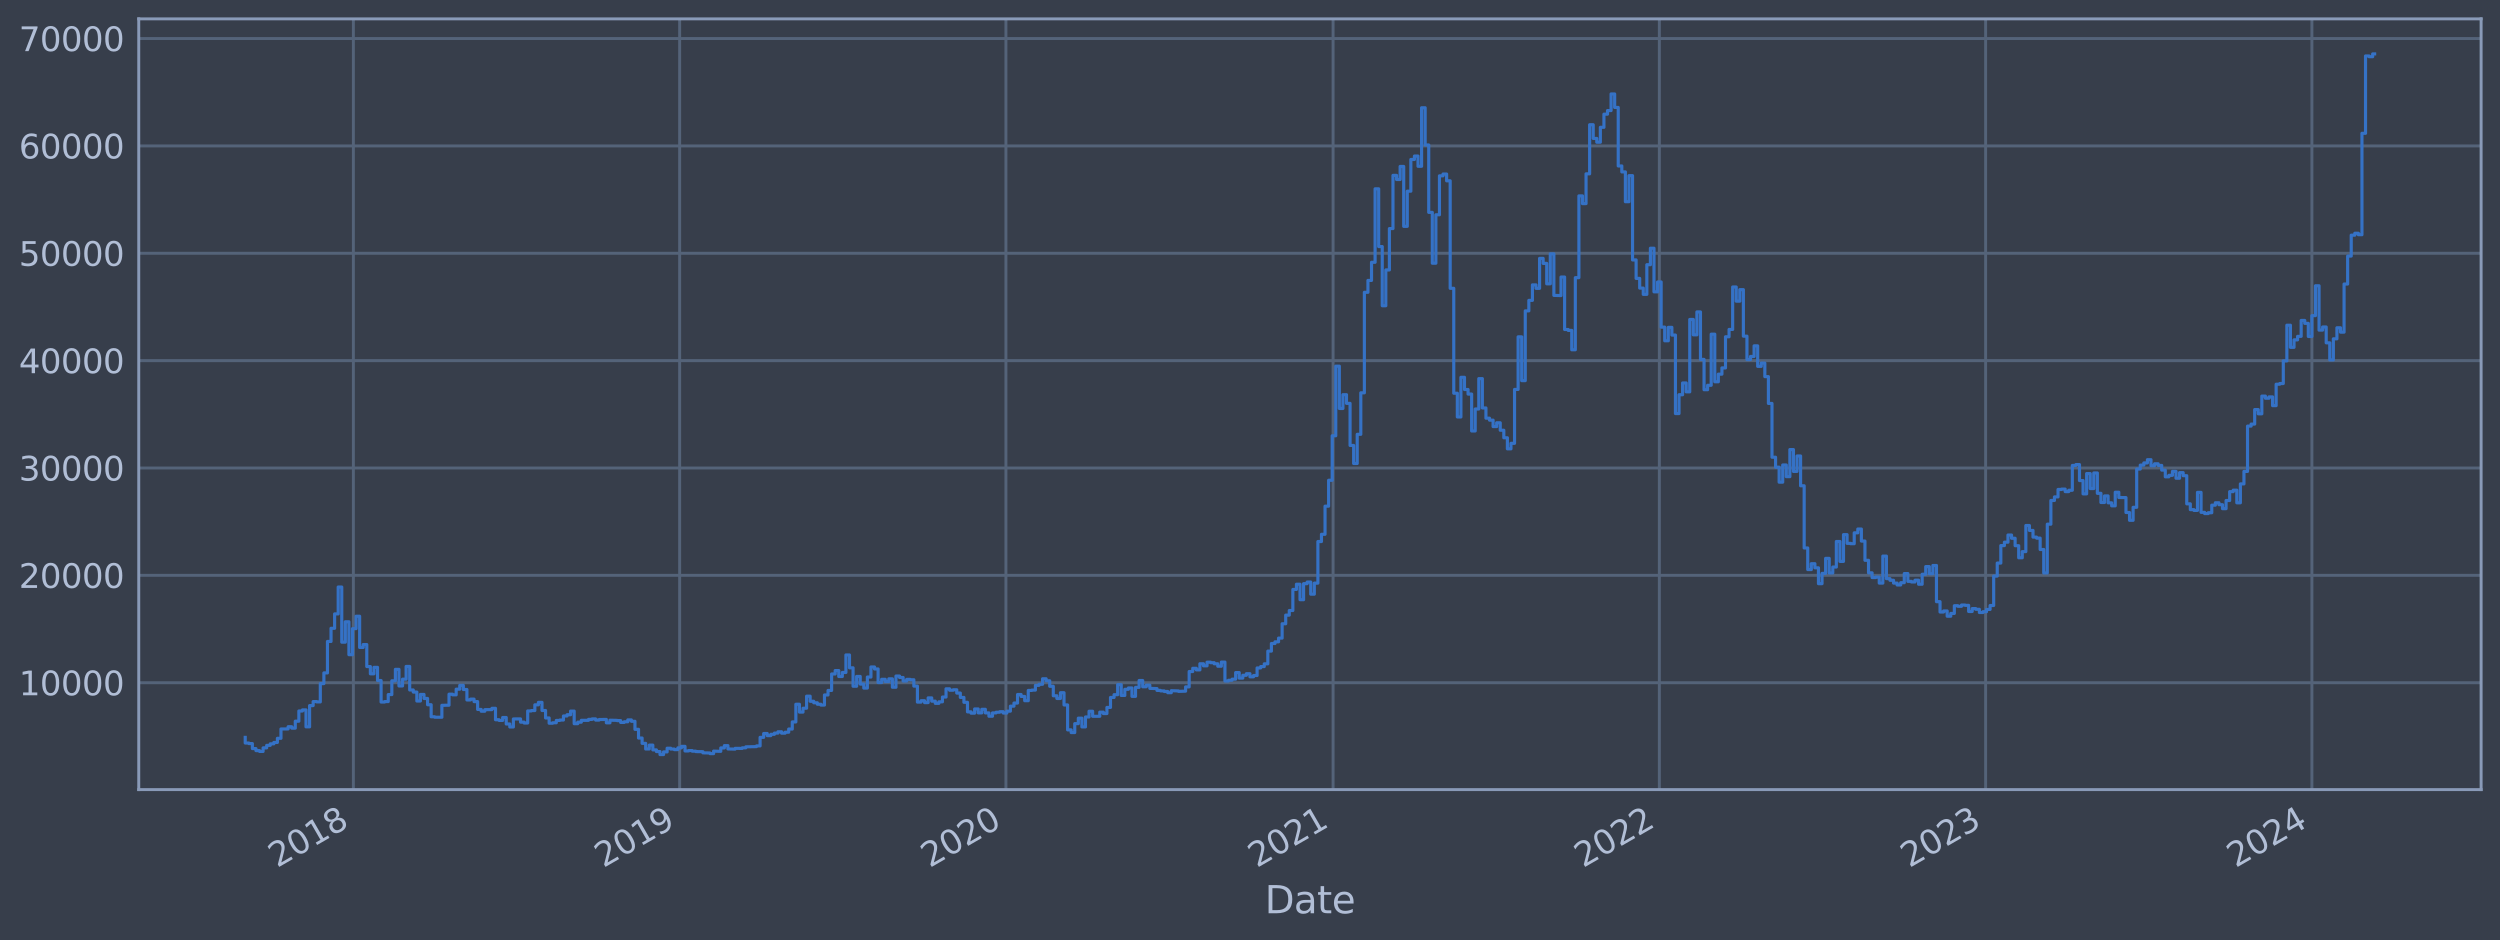 <?xml version="1.0" encoding="utf-8" standalone="no"?>
<!DOCTYPE svg PUBLIC "-//W3C//DTD SVG 1.1//EN"
  "http://www.w3.org/Graphics/SVG/1.1/DTD/svg11.dtd">
<svg xmlns:xlink="http://www.w3.org/1999/xlink" width="952.884pt" height="358.291pt" viewBox="0 0 952.884 358.291" xmlns="http://www.w3.org/2000/svg" version="1.1">
 <defs>
  <style type="text/css">*{stroke-linejoin: round; stroke-linecap: butt}</style>
 </defs>
 <g id="figure_1">
  <g id="patch_1">
   <path d="M 0 358.291 
L 952.884 358.291 
L 952.884 0 
L 0 0 
z
" style="fill: #373e4b"/>
  </g>
  <g id="axes_1">
   <g id="patch_2">
    <path d="M 52.884 300.96 
L 945.684 300.96 
L 945.684 7.2 
L 52.884 7.2 
z
" style="fill: #373e4b"/>
   </g>
   <g id="matplotlib.axis_1">
    <g id="xtick_1">
     <g id="line2d_1">
      <path d="M 134.691 300.96 
L 134.691 7.2 
" clip-path="url(#pa8724327c3)" style="fill: none; stroke: #546379; stroke-width: 1.12; stroke-linecap: square"/>
     </g>
     <g id="line2d_2"/>
     <g id="text_1">
      <!-- 2018 -->
      <g style="fill: #b1bed6" transform="translate(105.61 330.885) rotate(-30) scale(0.126 -0.126)">
       <defs>
        <path id="DejaVuSans-32" d="M 1228 531 
L 3431 531 
L 3431 0 
L 469 0 
L 469 531 
Q 828 903 1448 1529 
Q 2069 2156 2228 2338 
Q 2531 2678 2651 2914 
Q 2772 3150 2772 3378 
Q 2772 3750 2511 3984 
Q 2250 4219 1831 4219 
Q 1534 4219 1204 4116 
Q 875 4013 500 3803 
L 500 4441 
Q 881 4594 1212 4672 
Q 1544 4750 1819 4750 
Q 2544 4750 2975 4387 
Q 3406 4025 3406 3419 
Q 3406 3131 3298 2873 
Q 3191 2616 2906 2266 
Q 2828 2175 2409 1742 
Q 1991 1309 1228 531 
z
" transform="scale(0.016)"/>
        <path id="DejaVuSans-30" d="M 2034 4250 
Q 1547 4250 1301 3770 
Q 1056 3291 1056 2328 
Q 1056 1369 1301 889 
Q 1547 409 2034 409 
Q 2525 409 2770 889 
Q 3016 1369 3016 2328 
Q 3016 3291 2770 3770 
Q 2525 4250 2034 4250 
z
M 2034 4750 
Q 2819 4750 3233 4129 
Q 3647 3509 3647 2328 
Q 3647 1150 3233 529 
Q 2819 -91 2034 -91 
Q 1250 -91 836 529 
Q 422 1150 422 2328 
Q 422 3509 836 4129 
Q 1250 4750 2034 4750 
z
" transform="scale(0.016)"/>
        <path id="DejaVuSans-31" d="M 794 531 
L 1825 531 
L 1825 4091 
L 703 3866 
L 703 4441 
L 1819 4666 
L 2450 4666 
L 2450 531 
L 3481 531 
L 3481 0 
L 794 0 
L 794 531 
z
" transform="scale(0.016)"/>
        <path id="DejaVuSans-38" d="M 2034 2216 
Q 1584 2216 1326 1975 
Q 1069 1734 1069 1313 
Q 1069 891 1326 650 
Q 1584 409 2034 409 
Q 2484 409 2743 651 
Q 3003 894 3003 1313 
Q 3003 1734 2745 1975 
Q 2488 2216 2034 2216 
z
M 1403 2484 
Q 997 2584 770 2862 
Q 544 3141 544 3541 
Q 544 4100 942 4425 
Q 1341 4750 2034 4750 
Q 2731 4750 3128 4425 
Q 3525 4100 3525 3541 
Q 3525 3141 3298 2862 
Q 3072 2584 2669 2484 
Q 3125 2378 3379 2068 
Q 3634 1759 3634 1313 
Q 3634 634 3220 271 
Q 2806 -91 2034 -91 
Q 1263 -91 848 271 
Q 434 634 434 1313 
Q 434 1759 690 2068 
Q 947 2378 1403 2484 
z
M 1172 3481 
Q 1172 3119 1398 2916 
Q 1625 2713 2034 2713 
Q 2441 2713 2670 2916 
Q 2900 3119 2900 3481 
Q 2900 3844 2670 4047 
Q 2441 4250 2034 4250 
Q 1625 4250 1398 4047 
Q 1172 3844 1172 3481 
z
" transform="scale(0.016)"/>
       </defs>
       <use xlink:href="#DejaVuSans-32"/>
       <use xlink:href="#DejaVuSans-30" x="63.623"/>
       <use xlink:href="#DejaVuSans-31" x="127.246"/>
       <use xlink:href="#DejaVuSans-38" x="190.869"/>
      </g>
     </g>
    </g>
    <g id="xtick_2">
     <g id="line2d_3">
      <path d="M 259.05 300.96 
L 259.05 7.2 
" clip-path="url(#pa8724327c3)" style="fill: none; stroke: #546379; stroke-width: 1.12; stroke-linecap: square"/>
     </g>
     <g id="line2d_4"/>
     <g id="text_2">
      <!-- 2019 -->
      <g style="fill: #b1bed6" transform="translate(229.969 330.885) rotate(-30) scale(0.126 -0.126)">
       <defs>
        <path id="DejaVuSans-39" d="M 703 97 
L 703 672 
Q 941 559 1184 500 
Q 1428 441 1663 441 
Q 2288 441 2617 861 
Q 2947 1281 2994 2138 
Q 2813 1869 2534 1725 
Q 2256 1581 1919 1581 
Q 1219 1581 811 2004 
Q 403 2428 403 3163 
Q 403 3881 828 4315 
Q 1253 4750 1959 4750 
Q 2769 4750 3195 4129 
Q 3622 3509 3622 2328 
Q 3622 1225 3098 567 
Q 2575 -91 1691 -91 
Q 1453 -91 1209 -44 
Q 966 3 703 97 
z
M 1959 2075 
Q 2384 2075 2632 2365 
Q 2881 2656 2881 3163 
Q 2881 3666 2632 3958 
Q 2384 4250 1959 4250 
Q 1534 4250 1286 3958 
Q 1038 3666 1038 3163 
Q 1038 2656 1286 2365 
Q 1534 2075 1959 2075 
z
" transform="scale(0.016)"/>
       </defs>
       <use xlink:href="#DejaVuSans-32"/>
       <use xlink:href="#DejaVuSans-30" x="63.623"/>
       <use xlink:href="#DejaVuSans-31" x="127.246"/>
       <use xlink:href="#DejaVuSans-39" x="190.869"/>
      </g>
     </g>
    </g>
    <g id="xtick_3">
     <g id="line2d_5">
      <path d="M 383.409 300.96 
L 383.409 7.2 
" clip-path="url(#pa8724327c3)" style="fill: none; stroke: #546379; stroke-width: 1.12; stroke-linecap: square"/>
     </g>
     <g id="line2d_6"/>
     <g id="text_3">
      <!-- 2020 -->
      <g style="fill: #b1bed6" transform="translate(354.328 330.885) rotate(-30) scale(0.126 -0.126)">
       <use xlink:href="#DejaVuSans-32"/>
       <use xlink:href="#DejaVuSans-30" x="63.623"/>
       <use xlink:href="#DejaVuSans-32" x="127.246"/>
       <use xlink:href="#DejaVuSans-30" x="190.869"/>
      </g>
     </g>
    </g>
    <g id="xtick_4">
     <g id="line2d_7">
      <path d="M 508.109 300.96 
L 508.109 7.2 
" clip-path="url(#pa8724327c3)" style="fill: none; stroke: #546379; stroke-width: 1.12; stroke-linecap: square"/>
     </g>
     <g id="line2d_8"/>
     <g id="text_4">
      <!-- 2021 -->
      <g style="fill: #b1bed6" transform="translate(479.028 330.885) rotate(-30) scale(0.126 -0.126)">
       <use xlink:href="#DejaVuSans-32"/>
       <use xlink:href="#DejaVuSans-30" x="63.623"/>
       <use xlink:href="#DejaVuSans-32" x="127.246"/>
       <use xlink:href="#DejaVuSans-31" x="190.869"/>
      </g>
     </g>
    </g>
    <g id="xtick_5">
     <g id="line2d_9">
      <path d="M 632.468 300.96 
L 632.468 7.2 
" clip-path="url(#pa8724327c3)" style="fill: none; stroke: #546379; stroke-width: 1.12; stroke-linecap: square"/>
     </g>
     <g id="line2d_10"/>
     <g id="text_5">
      <!-- 2022 -->
      <g style="fill: #b1bed6" transform="translate(603.387 330.885) rotate(-30) scale(0.126 -0.126)">
       <use xlink:href="#DejaVuSans-32"/>
       <use xlink:href="#DejaVuSans-30" x="63.623"/>
       <use xlink:href="#DejaVuSans-32" x="127.246"/>
       <use xlink:href="#DejaVuSans-32" x="190.869"/>
      </g>
     </g>
    </g>
    <g id="xtick_6">
     <g id="line2d_11">
      <path d="M 756.826 300.96 
L 756.826 7.2 
" clip-path="url(#pa8724327c3)" style="fill: none; stroke: #546379; stroke-width: 1.12; stroke-linecap: square"/>
     </g>
     <g id="line2d_12"/>
     <g id="text_6">
      <!-- 2023 -->
      <g style="fill: #b1bed6" transform="translate(727.745 330.885) rotate(-30) scale(0.126 -0.126)">
       <defs>
        <path id="DejaVuSans-33" d="M 2597 2516 
Q 3050 2419 3304 2112 
Q 3559 1806 3559 1356 
Q 3559 666 3084 287 
Q 2609 -91 1734 -91 
Q 1441 -91 1130 -33 
Q 819 25 488 141 
L 488 750 
Q 750 597 1062 519 
Q 1375 441 1716 441 
Q 2309 441 2620 675 
Q 2931 909 2931 1356 
Q 2931 1769 2642 2001 
Q 2353 2234 1838 2234 
L 1294 2234 
L 1294 2753 
L 1863 2753 
Q 2328 2753 2575 2939 
Q 2822 3125 2822 3475 
Q 2822 3834 2567 4026 
Q 2313 4219 1838 4219 
Q 1578 4219 1281 4162 
Q 984 4106 628 3988 
L 628 4550 
Q 988 4650 1302 4700 
Q 1616 4750 1894 4750 
Q 2613 4750 3031 4423 
Q 3450 4097 3450 3541 
Q 3450 3153 3228 2886 
Q 3006 2619 2597 2516 
z
" transform="scale(0.016)"/>
       </defs>
       <use xlink:href="#DejaVuSans-32"/>
       <use xlink:href="#DejaVuSans-30" x="63.623"/>
       <use xlink:href="#DejaVuSans-32" x="127.246"/>
       <use xlink:href="#DejaVuSans-33" x="190.869"/>
      </g>
     </g>
    </g>
    <g id="xtick_7">
     <g id="line2d_13">
      <path d="M 881.185 300.96 
L 881.185 7.2 
" clip-path="url(#pa8724327c3)" style="fill: none; stroke: #546379; stroke-width: 1.12; stroke-linecap: square"/>
     </g>
     <g id="line2d_14"/>
     <g id="text_7">
      <!-- 2024 -->
      <g style="fill: #b1bed6" transform="translate(852.104 330.885) rotate(-30) scale(0.126 -0.126)">
       <defs>
        <path id="DejaVuSans-34" d="M 2419 4116 
L 825 1625 
L 2419 1625 
L 2419 4116 
z
M 2253 4666 
L 3047 4666 
L 3047 1625 
L 3713 1625 
L 3713 1100 
L 3047 1100 
L 3047 0 
L 2419 0 
L 2419 1100 
L 313 1100 
L 313 1709 
L 2253 4666 
z
" transform="scale(0.016)"/>
       </defs>
       <use xlink:href="#DejaVuSans-32"/>
       <use xlink:href="#DejaVuSans-30" x="63.623"/>
       <use xlink:href="#DejaVuSans-32" x="127.246"/>
       <use xlink:href="#DejaVuSans-34" x="190.869"/>
      </g>
     </g>
    </g>
    <g id="text_8">
     <!-- Date -->
     <g style="fill: #b1bed6" transform="translate(482.075 348.096) scale(0.144 -0.144)">
      <defs>
       <path id="DejaVuSans-44" d="M 1259 4147 
L 1259 519 
L 2022 519 
Q 2988 519 3436 956 
Q 3884 1394 3884 2338 
Q 3884 3275 3436 3711 
Q 2988 4147 2022 4147 
L 1259 4147 
z
M 628 4666 
L 1925 4666 
Q 3281 4666 3915 4102 
Q 4550 3538 4550 2338 
Q 4550 1131 3912 565 
Q 3275 0 1925 0 
L 628 0 
L 628 4666 
z
" transform="scale(0.016)"/>
       <path id="DejaVuSans-61" d="M 2194 1759 
Q 1497 1759 1228 1600 
Q 959 1441 959 1056 
Q 959 750 1161 570 
Q 1363 391 1709 391 
Q 2188 391 2477 730 
Q 2766 1069 2766 1631 
L 2766 1759 
L 2194 1759 
z
M 3341 1997 
L 3341 0 
L 2766 0 
L 2766 531 
Q 2569 213 2275 61 
Q 1981 -91 1556 -91 
Q 1019 -91 701 211 
Q 384 513 384 1019 
Q 384 1609 779 1909 
Q 1175 2209 1959 2209 
L 2766 2209 
L 2766 2266 
Q 2766 2663 2505 2880 
Q 2244 3097 1772 3097 
Q 1472 3097 1187 3025 
Q 903 2953 641 2809 
L 641 3341 
Q 956 3463 1253 3523 
Q 1550 3584 1831 3584 
Q 2591 3584 2966 3190 
Q 3341 2797 3341 1997 
z
" transform="scale(0.016)"/>
       <path id="DejaVuSans-74" d="M 1172 4494 
L 1172 3500 
L 2356 3500 
L 2356 3053 
L 1172 3053 
L 1172 1153 
Q 1172 725 1289 603 
Q 1406 481 1766 481 
L 2356 481 
L 2356 0 
L 1766 0 
Q 1100 0 847 248 
Q 594 497 594 1153 
L 594 3053 
L 172 3053 
L 172 3500 
L 594 3500 
L 594 4494 
L 1172 4494 
z
" transform="scale(0.016)"/>
       <path id="DejaVuSans-65" d="M 3597 1894 
L 3597 1613 
L 953 1613 
Q 991 1019 1311 708 
Q 1631 397 2203 397 
Q 2534 397 2845 478 
Q 3156 559 3463 722 
L 3463 178 
Q 3153 47 2828 -22 
Q 2503 -91 2169 -91 
Q 1331 -91 842 396 
Q 353 884 353 1716 
Q 353 2575 817 3079 
Q 1281 3584 2069 3584 
Q 2775 3584 3186 3129 
Q 3597 2675 3597 1894 
z
M 3022 2063 
Q 3016 2534 2758 2815 
Q 2500 3097 2075 3097 
Q 1594 3097 1305 2825 
Q 1016 2553 972 2059 
L 3022 2063 
z
" transform="scale(0.016)"/>
      </defs>
      <use xlink:href="#DejaVuSans-44"/>
      <use xlink:href="#DejaVuSans-61" x="77.002"/>
      <use xlink:href="#DejaVuSans-74" x="138.281"/>
      <use xlink:href="#DejaVuSans-65" x="177.49"/>
     </g>
    </g>
   </g>
   <g id="matplotlib.axis_2">
    <g id="ytick_1">
     <g id="line2d_15">
      <path d="M 52.884 260.223 
L 945.684 260.223 
" clip-path="url(#pa8724327c3)" style="fill: none; stroke: #546379; stroke-width: 1.12; stroke-linecap: square"/>
     </g>
     <g id="line2d_16"/>
     <g id="text_9">
      <!-- 10000 -->
      <g style="fill: #b1bed6" transform="translate(7.2 265.01) scale(0.126 -0.126)">
       <use xlink:href="#DejaVuSans-31"/>
       <use xlink:href="#DejaVuSans-30" x="63.623"/>
       <use xlink:href="#DejaVuSans-30" x="127.246"/>
       <use xlink:href="#DejaVuSans-30" x="190.869"/>
       <use xlink:href="#DejaVuSans-30" x="254.492"/>
      </g>
     </g>
    </g>
    <g id="ytick_2">
     <g id="line2d_17">
      <path d="M 52.884 219.301 
L 945.684 219.301 
" clip-path="url(#pa8724327c3)" style="fill: none; stroke: #546379; stroke-width: 1.12; stroke-linecap: square"/>
     </g>
     <g id="line2d_18"/>
     <g id="text_10">
      <!-- 20000 -->
      <g style="fill: #b1bed6" transform="translate(7.2 224.088) scale(0.126 -0.126)">
       <use xlink:href="#DejaVuSans-32"/>
       <use xlink:href="#DejaVuSans-30" x="63.623"/>
       <use xlink:href="#DejaVuSans-30" x="127.246"/>
       <use xlink:href="#DejaVuSans-30" x="190.869"/>
       <use xlink:href="#DejaVuSans-30" x="254.492"/>
      </g>
     </g>
    </g>
    <g id="ytick_3">
     <g id="line2d_19">
      <path d="M 52.884 178.379 
L 945.684 178.379 
" clip-path="url(#pa8724327c3)" style="fill: none; stroke: #546379; stroke-width: 1.12; stroke-linecap: square"/>
     </g>
     <g id="line2d_20"/>
     <g id="text_11">
      <!-- 30000 -->
      <g style="fill: #b1bed6" transform="translate(7.2 183.166) scale(0.126 -0.126)">
       <use xlink:href="#DejaVuSans-33"/>
       <use xlink:href="#DejaVuSans-30" x="63.623"/>
       <use xlink:href="#DejaVuSans-30" x="127.246"/>
       <use xlink:href="#DejaVuSans-30" x="190.869"/>
       <use xlink:href="#DejaVuSans-30" x="254.492"/>
      </g>
     </g>
    </g>
    <g id="ytick_4">
     <g id="line2d_21">
      <path d="M 52.884 137.457 
L 945.684 137.457 
" clip-path="url(#pa8724327c3)" style="fill: none; stroke: #546379; stroke-width: 1.12; stroke-linecap: square"/>
     </g>
     <g id="line2d_22"/>
     <g id="text_12">
      <!-- 40000 -->
      <g style="fill: #b1bed6" transform="translate(7.2 142.244) scale(0.126 -0.126)">
       <use xlink:href="#DejaVuSans-34"/>
       <use xlink:href="#DejaVuSans-30" x="63.623"/>
       <use xlink:href="#DejaVuSans-30" x="127.246"/>
       <use xlink:href="#DejaVuSans-30" x="190.869"/>
       <use xlink:href="#DejaVuSans-30" x="254.492"/>
      </g>
     </g>
    </g>
    <g id="ytick_5">
     <g id="line2d_23">
      <path d="M 52.884 96.535 
L 945.684 96.535 
" clip-path="url(#pa8724327c3)" style="fill: none; stroke: #546379; stroke-width: 1.12; stroke-linecap: square"/>
     </g>
     <g id="line2d_24"/>
     <g id="text_13">
      <!-- 50000 -->
      <g style="fill: #b1bed6" transform="translate(7.2 101.322) scale(0.126 -0.126)">
       <defs>
        <path id="DejaVuSans-35" d="M 691 4666 
L 3169 4666 
L 3169 4134 
L 1269 4134 
L 1269 2991 
Q 1406 3038 1543 3061 
Q 1681 3084 1819 3084 
Q 2600 3084 3056 2656 
Q 3513 2228 3513 1497 
Q 3513 744 3044 326 
Q 2575 -91 1722 -91 
Q 1428 -91 1123 -41 
Q 819 9 494 109 
L 494 744 
Q 775 591 1075 516 
Q 1375 441 1709 441 
Q 2250 441 2565 725 
Q 2881 1009 2881 1497 
Q 2881 1984 2565 2268 
Q 2250 2553 1709 2553 
Q 1456 2553 1204 2497 
Q 953 2441 691 2322 
L 691 4666 
z
" transform="scale(0.016)"/>
       </defs>
       <use xlink:href="#DejaVuSans-35"/>
       <use xlink:href="#DejaVuSans-30" x="63.623"/>
       <use xlink:href="#DejaVuSans-30" x="127.246"/>
       <use xlink:href="#DejaVuSans-30" x="190.869"/>
       <use xlink:href="#DejaVuSans-30" x="254.492"/>
      </g>
     </g>
    </g>
    <g id="ytick_6">
     <g id="line2d_25">
      <path d="M 52.884 55.613 
L 945.684 55.613 
" clip-path="url(#pa8724327c3)" style="fill: none; stroke: #546379; stroke-width: 1.12; stroke-linecap: square"/>
     </g>
     <g id="line2d_26"/>
     <g id="text_14">
      <!-- 60000 -->
      <g style="fill: #b1bed6" transform="translate(7.2 60.4) scale(0.126 -0.126)">
       <defs>
        <path id="DejaVuSans-36" d="M 2113 2584 
Q 1688 2584 1439 2293 
Q 1191 2003 1191 1497 
Q 1191 994 1439 701 
Q 1688 409 2113 409 
Q 2538 409 2786 701 
Q 3034 994 3034 1497 
Q 3034 2003 2786 2293 
Q 2538 2584 2113 2584 
z
M 3366 4563 
L 3366 3988 
Q 3128 4100 2886 4159 
Q 2644 4219 2406 4219 
Q 1781 4219 1451 3797 
Q 1122 3375 1075 2522 
Q 1259 2794 1537 2939 
Q 1816 3084 2150 3084 
Q 2853 3084 3261 2657 
Q 3669 2231 3669 1497 
Q 3669 778 3244 343 
Q 2819 -91 2113 -91 
Q 1303 -91 875 529 
Q 447 1150 447 2328 
Q 447 3434 972 4092 
Q 1497 4750 2381 4750 
Q 2619 4750 2861 4703 
Q 3103 4656 3366 4563 
z
" transform="scale(0.016)"/>
       </defs>
       <use xlink:href="#DejaVuSans-36"/>
       <use xlink:href="#DejaVuSans-30" x="63.623"/>
       <use xlink:href="#DejaVuSans-30" x="127.246"/>
       <use xlink:href="#DejaVuSans-30" x="190.869"/>
       <use xlink:href="#DejaVuSans-30" x="254.492"/>
      </g>
     </g>
    </g>
    <g id="ytick_7">
     <g id="line2d_27">
      <path d="M 52.884 14.691 
L 945.684 14.691 
" clip-path="url(#pa8724327c3)" style="fill: none; stroke: #546379; stroke-width: 1.12; stroke-linecap: square"/>
     </g>
     <g id="line2d_28"/>
     <g id="text_15">
      <!-- 70000 -->
      <g style="fill: #b1bed6" transform="translate(7.2 19.478) scale(0.126 -0.126)">
       <defs>
        <path id="DejaVuSans-37" d="M 525 4666 
L 3525 4666 
L 3525 4397 
L 1831 0 
L 1172 0 
L 2766 4134 
L 525 4134 
L 525 4666 
z
" transform="scale(0.016)"/>
       </defs>
       <use xlink:href="#DejaVuSans-37"/>
       <use xlink:href="#DejaVuSans-30" x="63.623"/>
       <use xlink:href="#DejaVuSans-30" x="127.246"/>
       <use xlink:href="#DejaVuSans-30" x="190.869"/>
       <use xlink:href="#DejaVuSans-30" x="254.492"/>
      </g>
     </g>
    </g>
   </g>
   <g id="line2d_29">
    <path d="M 93.466 281.059 
L 93.466 283.2 
L 94.828 283.2 
L 94.828 283.422 
L 96.191 283.422 
L 96.191 285.327 
L 97.554 285.327 
L 97.554 286.091 
L 98.917 286.091 
L 98.917 286.409 
L 100.28 286.409 
L 100.28 285.054 
L 101.643 285.054 
L 101.643 284.104 
L 103.005 284.104 
L 103.005 283.514 
L 104.368 283.514 
L 104.368 282.978 
L 105.731 282.978 
L 105.731 281.411 
L 107.094 281.411 
L 107.094 277.853 
L 109.82 277.831 
L 109.82 276.998 
L 111.182 276.998 
L 111.182 277.533 
L 112.545 277.533 
L 112.545 274.889 
L 113.908 274.889 
L 113.908 271.002 
L 115.271 271.002 
L 115.271 270.582 
L 116.634 270.582 
L 116.634 277.041 
L 117.997 277.041 
L 117.997 268.944 
L 119.359 268.944 
L 119.359 267.414 
L 120.722 267.414 
L 120.722 267.536 
L 122.085 267.536 
L 122.085 260.554 
L 123.448 260.554 
L 123.448 256.487 
L 124.811 256.487 
L 124.811 244.493 
L 126.174 244.493 
L 126.174 239.48 
L 127.536 239.48 
L 127.536 233.999 
L 128.899 233.999 
L 128.899 223.754 
L 130.262 223.754 
L 130.262 244.768 
L 131.625 244.768 
L 131.625 236.987 
L 132.988 236.987 
L 132.988 249.532 
L 134.351 249.532 
L 134.351 239.601 
L 135.714 239.601 
L 135.714 234.88 
L 137.076 234.88 
L 137.076 246.778 
L 138.439 246.778 
L 138.439 245.679 
L 139.802 245.679 
L 139.802 254.058 
L 141.165 254.058 
L 141.165 256.82 
L 142.528 256.82 
L 142.528 254.365 
L 143.891 254.365 
L 143.891 259.388 
L 145.253 259.388 
L 145.253 267.58 
L 146.616 267.58 
L 146.616 267.404 
L 147.979 267.404 
L 147.979 264.742 
L 149.342 264.742 
L 149.342 259.492 
L 150.705 259.492 
L 150.705 255.124 
L 152.068 255.124 
L 152.068 261.451 
L 153.43 261.451 
L 153.43 258.864 
L 154.793 258.864 
L 154.793 254.016 
L 156.156 254.016 
L 156.156 262.987 
L 157.519 262.987 
L 157.519 263.783 
L 158.882 263.783 
L 158.882 267.188 
L 160.245 267.188 
L 160.245 264.683 
L 161.607 264.683 
L 161.607 266.223 
L 162.97 266.223 
L 162.97 268.609 
L 164.333 268.609 
L 164.333 273.205 
L 165.696 273.205 
L 165.696 273.372 
L 168.422 273.382 
L 168.422 268.836 
L 171.147 268.787 
L 171.147 264.599 
L 172.51 264.599 
L 172.51 264.846 
L 173.873 264.846 
L 173.873 262.685 
L 175.236 262.685 
L 175.236 261.232 
L 176.599 261.232 
L 176.599 262.804 
L 177.961 262.804 
L 177.961 266.783 
L 179.324 266.783 
L 179.324 266.48 
L 180.687 266.48 
L 180.687 267.417 
L 182.05 267.417 
L 182.05 270.405 
L 183.413 270.405 
L 183.413 271.089 
L 184.776 271.089 
L 184.776 270.496 
L 187.501 270.472 
L 187.501 269.98 
L 188.864 269.98 
L 188.864 274.329 
L 190.227 274.329 
L 190.227 274.592 
L 191.59 274.592 
L 191.59 273.478 
L 192.953 273.478 
L 192.953 275.949 
L 194.316 275.949 
L 194.316 277.09 
L 195.678 277.09 
L 195.678 274.028 
L 198.404 274.019 
L 198.404 275.244 
L 199.767 275.244 
L 199.767 275.573 
L 201.13 275.573 
L 201.13 270.981 
L 202.493 270.981 
L 202.493 270.835 
L 203.855 270.835 
L 203.855 268.653 
L 205.218 268.653 
L 205.218 267.705 
L 206.581 267.705 
L 206.581 270.802 
L 207.944 270.802 
L 207.944 273.652 
L 209.307 273.652 
L 209.307 275.659 
L 210.67 275.659 
L 210.67 275.484 
L 212.032 275.484 
L 212.032 274.6 
L 213.395 274.6 
L 213.395 274.439 
L 214.758 274.439 
L 214.758 272.903 
L 216.121 272.903 
L 216.121 272.423 
L 217.484 272.423 
L 217.484 271.029 
L 218.847 271.029 
L 218.847 275.838 
L 220.209 275.838 
L 220.209 275.257 
L 221.572 275.257 
L 221.572 274.556 
L 224.298 274.562 
L 224.298 274.204 
L 225.661 274.204 
L 225.661 274.019 
L 227.024 274.019 
L 227.024 274.458 
L 228.386 274.458 
L 228.386 274.244 
L 231.112 274.214 
L 231.112 275.506 
L 232.475 275.506 
L 232.475 274.506 
L 235.201 274.57 
L 235.201 274.659 
L 236.563 274.659 
L 236.563 275.357 
L 237.926 275.357 
L 237.926 275.113 
L 239.289 275.113 
L 239.289 274.395 
L 240.652 274.395 
L 240.652 274.92 
L 242.015 274.92 
L 242.015 277.988 
L 243.378 277.988 
L 243.378 281.303 
L 244.74 281.303 
L 244.74 283.331 
L 246.103 283.331 
L 246.103 285.478 
L 247.466 285.478 
L 247.466 284.006 
L 248.829 284.006 
L 248.829 285.82 
L 250.192 285.82 
L 250.192 286.46 
L 251.555 286.46 
L 251.555 287.607 
L 252.917 287.607 
L 252.917 286.591 
L 254.28 286.591 
L 254.28 285.186 
L 255.643 285.186 
L 255.643 285.506 
L 257.006 285.506 
L 257.006 285.716 
L 258.369 285.716 
L 258.369 285.057 
L 259.732 285.057 
L 259.732 284.482 
L 261.095 284.482 
L 261.095 286.224 
L 262.457 286.224 
L 262.457 286.075 
L 263.82 286.075 
L 263.82 286.308 
L 265.183 286.308 
L 265.183 286.465 
L 267.909 286.51 
L 267.909 286.945 
L 270.634 287.002 
L 270.634 287.253 
L 271.997 287.253 
L 271.997 286.292 
L 274.723 286.379 
L 274.723 285.077 
L 276.086 285.077 
L 276.086 284.205 
L 277.449 284.205 
L 277.449 285.458 
L 280.174 285.535 
L 280.174 285.239 
L 282.9 285.263 
L 282.9 285.036 
L 284.263 285.036 
L 284.263 284.657 
L 288.351 284.577 
L 288.351 284.309 
L 289.714 284.309 
L 289.714 281.047 
L 291.077 281.047 
L 291.077 279.584 
L 292.44 279.584 
L 292.44 280.386 
L 293.803 280.386 
L 293.803 279.879 
L 295.165 279.879 
L 295.165 279.418 
L 296.528 279.418 
L 296.528 278.907 
L 297.891 278.907 
L 297.891 279.451 
L 299.254 279.451 
L 299.254 279.087 
L 300.617 279.087 
L 300.617 277.883 
L 301.98 277.883 
L 301.98 275.167 
L 303.342 275.167 
L 303.342 268.437 
L 304.705 268.437 
L 304.705 271.415 
L 306.068 271.415 
L 306.068 269.938 
L 307.431 269.938 
L 307.431 265.361 
L 308.794 265.361 
L 308.794 267.292 
L 310.157 267.292 
L 310.157 267.855 
L 311.519 267.855 
L 311.519 268.414 
L 312.882 268.414 
L 312.882 268.744 
L 314.245 268.744 
L 314.245 264.89 
L 315.608 264.89 
L 315.608 263.162 
L 316.971 263.162 
L 316.971 256.89 
L 318.334 256.89 
L 318.334 255.587 
L 319.697 255.587 
L 319.697 257.855 
L 321.059 257.855 
L 321.059 256.314 
L 322.422 256.314 
L 322.422 249.637 
L 323.785 249.637 
L 323.785 254.538 
L 325.148 254.538 
L 325.148 261.556 
L 326.511 261.556 
L 326.511 257.819 
L 327.874 257.819 
L 327.874 260.734 
L 329.236 260.734 
L 329.236 262.263 
L 330.599 262.263 
L 330.599 258.056 
L 331.962 258.056 
L 331.962 254.225 
L 333.325 254.225 
L 333.325 254.976 
L 334.688 254.976 
L 334.688 260.153 
L 336.051 260.153 
L 336.051 258.923 
L 337.413 258.923 
L 337.413 259.765 
L 338.776 259.765 
L 338.776 258.748 
L 340.139 258.748 
L 340.139 261.95 
L 341.502 261.95 
L 341.502 257.68 
L 342.865 257.68 
L 342.865 258.229 
L 344.228 258.229 
L 344.228 259.571 
L 345.59 259.571 
L 345.59 258.952 
L 346.953 258.952 
L 346.953 259.094 
L 348.316 259.094 
L 348.316 261.518 
L 349.679 261.518 
L 349.679 267.614 
L 351.042 267.614 
L 351.042 267.086 
L 352.405 267.086 
L 352.405 267.803 
L 353.767 267.803 
L 353.767 266.001 
L 355.13 266.001 
L 355.13 267.246 
L 356.493 267.246 
L 356.493 268.093 
L 357.856 268.093 
L 357.856 267.497 
L 359.219 267.497 
L 359.219 265.679 
L 360.582 265.679 
L 360.582 262.542 
L 361.944 262.542 
L 361.944 263.082 
L 363.307 263.082 
L 363.307 262.91 
L 364.67 262.91 
L 364.67 264.163 
L 366.033 264.163 
L 366.033 265.82 
L 367.396 265.82 
L 367.396 267.687 
L 368.759 267.687 
L 368.759 271.328 
L 370.121 271.328 
L 370.121 271.83 
L 371.484 271.83 
L 371.484 270.217 
L 372.847 270.217 
L 372.847 271.71 
L 374.21 271.71 
L 374.21 270.362 
L 375.573 270.362 
L 375.573 271.725 
L 376.936 271.725 
L 376.936 272.992 
L 378.298 272.992 
L 378.298 271.721 
L 379.661 271.721 
L 379.661 271.473 
L 381.024 271.473 
L 381.024 271.267 
L 382.387 271.267 
L 382.387 271.78 
L 383.75 271.78 
L 383.75 271.061 
L 385.113 271.061 
L 385.113 269.152 
L 386.476 269.152 
L 386.476 267.977 
L 387.838 267.977 
L 387.838 264.723 
L 389.201 264.723 
L 389.201 265.452 
L 390.564 265.452 
L 390.564 267.068 
L 391.927 267.068 
L 391.927 263.17 
L 393.29 263.17 
L 393.29 263.028 
L 394.653 263.028 
L 394.653 261.223 
L 396.015 261.223 
L 396.015 260.817 
L 397.378 260.817 
L 397.378 258.715 
L 398.741 258.715 
L 398.741 259.484 
L 400.104 259.484 
L 400.104 261.575 
L 401.467 261.575 
L 401.467 265.193 
L 402.83 265.193 
L 402.83 266.221 
L 404.192 266.221 
L 404.192 264.039 
L 405.555 264.039 
L 405.555 268.686 
L 406.918 268.686 
L 406.918 278.191 
L 408.281 278.191 
L 408.281 279.22 
L 409.644 279.22 
L 409.644 275.815 
L 411.007 275.815 
L 411.007 273.733 
L 412.369 273.733 
L 412.369 277.06 
L 413.732 277.06 
L 413.732 273.281 
L 415.095 273.281 
L 415.095 271.095 
L 416.458 271.095 
L 416.458 273.018 
L 419.184 273.023 
L 419.184 271.438 
L 420.546 271.438 
L 420.546 271.963 
L 421.909 271.963 
L 421.909 269.638 
L 423.272 269.638 
L 423.272 265.834 
L 424.635 265.834 
L 424.635 264.782 
L 425.998 264.782 
L 425.998 260.952 
L 427.361 260.952 
L 427.361 265.074 
L 428.723 265.074 
L 428.723 262.737 
L 430.086 262.737 
L 430.086 262.225 
L 431.449 262.225 
L 431.449 265.417 
L 432.812 265.417 
L 432.812 261.986 
L 434.175 261.986 
L 434.175 259.387 
L 435.538 259.387 
L 435.538 261.762 
L 436.9 261.762 
L 436.9 261.143 
L 438.263 261.143 
L 438.263 262.377 
L 440.989 262.454 
L 440.989 263.15 
L 442.352 263.15 
L 442.352 263.329 
L 443.715 263.329 
L 443.715 263.556 
L 445.078 263.556 
L 445.078 264.019 
L 446.44 264.019 
L 446.44 263.266 
L 449.166 263.349 
L 449.166 263.523 
L 451.892 263.437 
L 451.892 261.806 
L 453.255 261.806 
L 453.255 255.957 
L 454.617 255.957 
L 454.617 254.723 
L 455.98 254.723 
L 455.98 255.336 
L 457.343 255.336 
L 457.343 252.989 
L 458.706 252.989 
L 458.706 253.785 
L 460.069 253.785 
L 460.069 252.39 
L 461.432 252.39 
L 461.432 252.588 
L 462.794 252.588 
L 462.794 253.004 
L 464.157 253.004 
L 464.157 253.942 
L 465.52 253.942 
L 465.52 252.352 
L 466.883 252.352 
L 466.883 259.57 
L 468.246 259.57 
L 468.246 259.29 
L 469.609 259.29 
L 469.609 258.869 
L 470.971 258.869 
L 470.971 256.36 
L 472.334 256.36 
L 472.334 258.461 
L 473.697 258.461 
L 473.697 257.388 
L 475.06 257.388 
L 475.06 256.782 
L 476.423 256.782 
L 476.423 257.965 
L 477.786 257.965 
L 477.786 257.478 
L 479.148 257.478 
L 479.148 254.589 
L 480.511 254.589 
L 480.511 254.069 
L 481.874 254.069 
L 481.874 253.028 
L 483.237 253.028 
L 483.237 248.173 
L 484.6 248.173 
L 484.6 245.28 
L 485.963 245.28 
L 485.963 244.63 
L 487.325 244.63 
L 487.325 243.217 
L 488.688 243.217 
L 488.688 237.754 
L 490.051 237.754 
L 490.051 234.46 
L 491.414 234.46 
L 491.414 232.702 
L 492.777 232.702 
L 492.777 224.672 
L 494.14 224.672 
L 494.14 222.687 
L 495.502 222.687 
L 495.502 228.58 
L 496.865 228.58 
L 496.865 222.464 
L 498.228 222.464 
L 498.228 221.848 
L 499.591 221.848 
L 499.591 226.471 
L 500.954 226.471 
L 500.954 222.261 
L 502.317 222.261 
L 502.317 206.407 
L 503.679 206.407 
L 503.679 203.648 
L 505.042 203.648 
L 505.042 192.934 
L 506.405 192.934 
L 506.405 183.058 
L 507.768 183.058 
L 507.768 166.099 
L 509.131 166.099 
L 509.131 139.56 
L 510.494 139.56 
L 510.494 155.688 
L 511.857 155.688 
L 511.857 150.435 
L 513.219 150.435 
L 513.219 153.743 
L 514.582 153.743 
L 514.582 169.786 
L 515.945 169.786 
L 515.945 176.664 
L 517.308 176.664 
L 517.308 165.544 
L 518.671 165.544 
L 518.671 149.725 
L 520.034 149.725 
L 520.034 111.413 
L 521.396 111.413 
L 521.396 106.883 
L 522.759 106.883 
L 522.759 99.972 
L 524.122 99.972 
L 524.122 71.977 
L 525.485 71.977 
L 525.485 93.978 
L 526.848 93.978 
L 526.848 116.53 
L 528.211 116.53 
L 528.211 102.883 
L 529.573 102.883 
L 529.573 87.126 
L 530.936 87.126 
L 530.936 66.853 
L 532.299 66.853 
L 532.299 68.412 
L 533.662 68.412 
L 533.662 63.447 
L 535.025 63.447 
L 535.025 86.271 
L 536.388 86.271 
L 536.388 72.867 
L 537.75 72.867 
L 537.75 60.782 
L 539.113 60.782 
L 539.113 59.484 
L 540.476 59.484 
L 540.476 63.378 
L 541.839 63.378 
L 541.839 41.068 
L 543.202 41.068 
L 543.202 55.257 
L 544.565 55.257 
L 544.565 80.949 
L 545.927 80.949 
L 545.927 100.318 
L 547.29 100.318 
L 547.29 81.868 
L 548.653 81.868 
L 548.653 67.017 
L 550.016 67.017 
L 550.016 66.334 
L 551.379 66.334 
L 551.379 68.913 
L 552.742 68.913 
L 552.742 109.89 
L 554.104 109.89 
L 554.104 149.88 
L 555.467 149.88 
L 555.467 158.923 
L 556.83 158.923 
L 556.83 143.819 
L 558.193 143.819 
L 558.193 148.463 
L 559.556 148.463 
L 559.556 150.202 
L 560.919 150.202 
L 560.919 164.26 
L 562.281 164.26 
L 562.281 155.893 
L 563.644 155.893 
L 563.644 144.312 
L 565.007 144.312 
L 565.007 155.494 
L 566.37 155.494 
L 566.37 159.394 
L 567.733 159.394 
L 567.733 160.141 
L 569.096 160.141 
L 569.096 162.596 
L 570.459 162.596 
L 570.459 161.147 
L 571.821 161.147 
L 571.821 163.993 
L 573.184 163.993 
L 573.184 166.861 
L 574.547 166.861 
L 574.547 171.081 
L 575.91 171.081 
L 575.91 168.976 
L 577.273 168.976 
L 577.273 148.432 
L 578.636 148.432 
L 578.636 128.396 
L 579.998 128.396 
L 579.998 145.077 
L 581.361 145.077 
L 581.361 118.493 
L 582.724 118.493 
L 582.724 114.494 
L 584.087 114.494 
L 584.087 108.581 
L 585.45 108.581 
L 585.45 109.898 
L 586.813 109.898 
L 586.813 98.485 
L 588.175 98.485 
L 588.175 100.395 
L 589.538 100.395 
L 589.538 108.174 
L 590.901 108.174 
L 590.901 96.751 
L 592.264 96.751 
L 592.264 112.583 
L 594.99 112.662 
L 594.99 105.598 
L 596.352 105.598 
L 596.352 125.583 
L 597.715 125.583 
L 597.715 125.935 
L 599.078 125.935 
L 599.078 133.319 
L 600.441 133.319 
L 600.441 105.836 
L 601.804 105.836 
L 601.804 74.668 
L 603.167 74.668 
L 603.167 77.606 
L 604.529 77.606 
L 604.529 66.262 
L 605.892 66.262 
L 605.892 47.545 
L 607.255 47.545 
L 607.255 52.761 
L 608.618 52.761 
L 608.618 54.201 
L 609.981 54.201 
L 609.981 48.529 
L 611.344 48.529 
L 611.344 43.521 
L 612.706 43.521 
L 612.706 42.137 
L 614.069 42.137 
L 614.069 35.812 
L 615.432 35.812 
L 615.432 40.946 
L 616.795 40.946 
L 616.795 63.253 
L 618.158 63.253 
L 618.158 65.524 
L 619.521 65.524 
L 619.521 76.888 
L 620.883 76.888 
L 620.883 66.95 
L 622.246 66.95 
L 622.246 99.071 
L 623.609 99.071 
L 623.609 106.112 
L 624.972 106.112 
L 624.972 109.806 
L 626.335 109.806 
L 626.335 112.194 
L 627.698 112.194 
L 627.698 100.895 
L 629.06 100.895 
L 629.06 94.608 
L 630.423 94.608 
L 630.423 111.231 
L 631.786 111.231 
L 631.786 107.47 
L 633.149 107.47 
L 633.149 124.687 
L 634.512 124.687 
L 634.512 129.891 
L 635.875 129.891 
L 635.875 124.774 
L 637.238 124.774 
L 637.238 127.712 
L 638.6 127.712 
L 638.6 157.626 
L 639.963 157.626 
L 639.963 150.456 
L 641.326 150.456 
L 641.326 145.975 
L 642.689 145.975 
L 642.689 149.356 
L 644.052 149.356 
L 644.052 121.768 
L 645.415 121.768 
L 645.415 127.631 
L 646.777 127.631 
L 646.777 118.894 
L 648.14 118.894 
L 648.14 136.986 
L 649.503 136.986 
L 649.503 148.541 
L 650.866 148.541 
L 650.866 146.85 
L 652.229 146.85 
L 652.229 127.372 
L 653.592 127.372 
L 653.592 145.509 
L 654.954 145.509 
L 654.954 142.609 
L 656.317 142.609 
L 656.317 140.236 
L 657.68 140.236 
L 657.68 128.363 
L 659.043 128.363 
L 659.043 125.569 
L 660.406 125.569 
L 660.406 109.391 
L 661.769 109.391 
L 661.769 114.79 
L 663.131 114.79 
L 663.131 110.403 
L 664.494 110.403 
L 664.494 128.131 
L 665.857 128.131 
L 665.857 137.039 
L 667.22 137.039 
L 667.22 135.866 
L 668.583 135.866 
L 668.583 131.827 
L 669.946 131.827 
L 669.946 139.644 
L 671.308 139.644 
L 671.308 138.398 
L 672.671 138.398 
L 672.671 143.552 
L 674.034 143.552 
L 674.034 153.773 
L 675.397 153.773 
L 675.397 174.271 
L 676.76 174.271 
L 676.76 178.074 
L 678.123 178.074 
L 678.123 183.777 
L 679.485 183.777 
L 679.485 177.238 
L 680.848 177.238 
L 680.848 181.678 
L 682.211 181.678 
L 682.211 171.359 
L 683.574 171.359 
L 683.574 179.681 
L 684.937 179.681 
L 684.937 173.805 
L 686.3 173.805 
L 686.3 185.154 
L 687.662 185.154 
L 687.662 208.863 
L 689.025 208.863 
L 689.025 217.09 
L 690.388 217.09 
L 690.388 214.847 
L 691.751 214.847 
L 691.751 216.427 
L 693.114 216.427 
L 693.114 222.465 
L 694.477 222.465 
L 694.477 218.556 
L 695.84 218.556 
L 695.84 212.825 
L 697.202 212.825 
L 697.202 218.386 
L 698.565 218.386 
L 698.565 216.133 
L 699.928 216.133 
L 699.928 206.394 
L 701.291 206.394 
L 701.291 213.978 
L 702.654 213.978 
L 702.654 203.783 
L 704.017 203.783 
L 704.017 207.099 
L 705.379 207.099 
L 705.379 207.24 
L 706.742 207.24 
L 706.742 203.096 
L 708.105 203.096 
L 708.105 201.644 
L 709.468 201.644 
L 709.468 206.23 
L 710.831 206.23 
L 710.831 213.56 
L 712.194 213.56 
L 712.194 218.346 
L 713.556 218.346 
L 713.556 220.148 
L 714.919 220.148 
L 714.919 219.976 
L 716.282 219.976 
L 716.282 222.247 
L 717.645 222.247 
L 717.645 211.957 
L 719.008 211.957 
L 719.008 220.55 
L 720.371 220.55 
L 720.371 221.174 
L 721.733 221.174 
L 721.733 222.245 
L 723.096 222.245 
L 723.096 222.964 
L 724.459 222.964 
L 724.459 222.105 
L 725.822 222.105 
L 725.822 218.614 
L 727.185 218.614 
L 727.185 221.585 
L 728.548 221.585 
L 728.548 221.824 
L 729.91 221.824 
L 729.91 221.147 
L 731.273 221.147 
L 731.273 222.692 
L 732.636 222.692 
L 732.636 218.886 
L 733.999 218.886 
L 733.999 215.961 
L 735.362 215.961 
L 735.362 218.671 
L 736.725 218.671 
L 736.725 215.535 
L 738.087 215.535 
L 738.087 229.326 
L 739.45 229.326 
L 739.45 233.264 
L 740.813 233.264 
L 740.813 232.874 
L 742.176 232.874 
L 742.176 234.873 
L 743.539 234.873 
L 743.539 233.814 
L 744.902 233.814 
L 744.902 230.879 
L 746.264 230.879 
L 746.264 231.096 
L 747.627 231.096 
L 747.627 230.618 
L 748.99 230.618 
L 748.99 230.731 
L 750.353 230.731 
L 750.353 233.06 
L 751.716 233.06 
L 751.716 231.968 
L 753.079 231.968 
L 753.079 232.24 
L 754.441 232.24 
L 754.441 233.463 
L 755.804 233.463 
L 755.804 233.158 
L 757.167 233.158 
L 757.167 232.288 
L 758.53 232.288 
L 758.53 230.791 
L 759.893 230.791 
L 759.893 219.574 
L 761.256 219.574 
L 761.256 214.615 
L 762.619 214.615 
L 762.619 207.955 
L 763.981 207.955 
L 763.981 206.657 
L 765.344 206.657 
L 765.344 203.931 
L 766.707 203.931 
L 766.707 205.165 
L 768.07 205.165 
L 768.07 207.991 
L 769.433 207.991 
L 769.433 212.596 
L 770.796 212.596 
L 770.796 210.25 
L 772.158 210.25 
L 772.158 200.305 
L 773.521 200.305 
L 773.521 202.172 
L 774.884 202.172 
L 774.884 204.72 
L 776.247 204.72 
L 776.247 205.112 
L 777.61 205.112 
L 777.61 209.436 
L 778.973 209.436 
L 778.973 218.381 
L 780.335 218.381 
L 780.335 199.792 
L 781.698 199.792 
L 781.698 190.756 
L 783.061 190.756 
L 783.061 189.402 
L 784.424 189.402 
L 784.424 186.564 
L 785.787 186.564 
L 785.787 186.428 
L 787.15 186.428 
L 787.15 187.373 
L 788.512 187.373 
L 788.512 186.868 
L 789.875 186.868 
L 789.875 177.417 
L 791.238 177.417 
L 791.238 177.072 
L 792.601 177.072 
L 792.601 183.169 
L 793.964 183.169 
L 793.964 188.239 
L 795.327 188.239 
L 795.327 180.506 
L 796.689 180.506 
L 796.689 186.209 
L 798.052 186.209 
L 798.052 180.28 
L 799.415 180.28 
L 799.415 188.036 
L 800.778 188.036 
L 800.778 191.532 
L 802.141 191.532 
L 802.141 189.026 
L 803.504 189.026 
L 803.504 191.652 
L 804.866 191.652 
L 804.866 192.795 
L 806.229 192.795 
L 806.229 187.608 
L 807.592 187.608 
L 807.592 189.625 
L 810.318 189.659 
L 810.318 195.35 
L 811.681 195.35 
L 811.681 198.32 
L 813.043 198.32 
L 813.043 193.368 
L 814.406 193.368 
L 814.406 178.773 
L 815.769 178.773 
L 815.769 177.288 
L 817.132 177.288 
L 817.132 176.45 
L 818.495 176.45 
L 818.495 175.208 
L 819.858 175.208 
L 819.858 177.501 
L 821.221 177.501 
L 821.221 176.776 
L 822.583 176.776 
L 822.583 177.396 
L 823.946 177.396 
L 823.946 179.188 
L 825.309 179.188 
L 825.309 181.741 
L 826.672 181.741 
L 826.672 181.178 
L 828.035 181.178 
L 828.035 179.674 
L 829.398 179.674 
L 829.398 182.275 
L 830.76 182.275 
L 830.76 180.156 
L 832.123 180.156 
L 832.123 181.31 
L 833.486 181.31 
L 833.486 192.039 
L 834.849 192.039 
L 834.849 194.243 
L 836.212 194.243 
L 836.212 194.546 
L 837.575 194.546 
L 837.575 187.663 
L 838.937 187.663 
L 838.937 195.283 
L 840.3 195.283 
L 840.3 195.757 
L 841.663 195.757 
L 841.663 195.432 
L 843.026 195.432 
L 843.026 192.554 
L 844.389 192.554 
L 844.389 191.622 
L 845.752 191.622 
L 845.752 192.367 
L 847.114 192.367 
L 847.114 193.877 
L 848.477 193.877 
L 848.477 190.777 
L 849.84 190.777 
L 849.84 187.392 
L 851.203 187.392 
L 851.203 186.82 
L 852.566 186.82 
L 852.566 191.643 
L 853.929 191.643 
L 853.929 184.446 
L 855.291 184.446 
L 855.291 179.678 
L 856.654 179.678 
L 856.654 162.409 
L 858.017 162.409 
L 858.017 161.639 
L 859.38 161.639 
L 859.38 156.115 
L 860.743 156.115 
L 860.743 157.72 
L 862.106 157.72 
L 862.106 150.977 
L 863.468 150.977 
L 863.468 151.791 
L 864.831 151.791 
L 864.831 151.271 
L 866.194 151.271 
L 866.194 154.608 
L 867.557 154.608 
L 867.557 146.456 
L 868.92 146.456 
L 868.92 146.184 
L 870.283 146.184 
L 870.283 137.555 
L 871.645 137.555 
L 871.645 123.958 
L 873.008 123.958 
L 873.008 132.39 
L 874.371 132.39 
L 874.371 129.54 
L 875.734 129.54 
L 875.734 128.198 
L 877.097 128.198 
L 877.097 122.143 
L 878.46 122.143 
L 878.46 123.254 
L 879.822 123.254 
L 879.822 128.251 
L 881.185 128.251 
L 881.185 120.31 
L 882.548 120.31 
L 882.548 108.925 
L 883.911 108.925 
L 883.911 125.819 
L 885.274 125.819 
L 885.274 124.639 
L 886.637 124.639 
L 886.637 130.667 
L 888 130.667 
L 888 137.177 
L 889.362 137.177 
L 889.362 129.147 
L 890.725 129.147 
L 890.725 124.93 
L 892.088 124.93 
L 892.088 126.599 
L 893.451 126.599 
L 893.451 108.261 
L 894.814 108.261 
L 894.814 97.602 
L 896.177 97.602 
L 896.177 89.638 
L 897.539 89.638 
L 897.539 88.912 
L 898.902 88.912 
L 898.902 89.465 
L 900.265 89.465 
L 900.265 50.815 
L 901.628 50.815 
L 901.628 21.33 
L 902.991 21.33 
L 902.991 21.62 
L 904.354 21.62 
L 904.354 20.553 
L 905.102 20.553 
L 905.102 20.553 
" clip-path="url(#pa8724327c3)" style="fill: none; stroke: #3572c6; stroke-width: 1.2; stroke-linecap: square"/>
   </g>
   <g id="patch_3">
    <path d="M 52.884 300.96 
L 52.884 7.2 
" style="fill: none; stroke: #899ab8; stroke-width: 1.12; stroke-linejoin: miter; stroke-linecap: square"/>
   </g>
   <g id="patch_4">
    <path d="M 945.684 300.96 
L 945.684 7.2 
" style="fill: none; stroke: #899ab8; stroke-width: 1.12; stroke-linejoin: miter; stroke-linecap: square"/>
   </g>
   <g id="patch_5">
    <path d="M 52.884 300.96 
L 945.684 300.96 
" style="fill: none; stroke: #899ab8; stroke-width: 1.12; stroke-linejoin: miter; stroke-linecap: square"/>
   </g>
   <g id="patch_6">
    <path d="M 52.884 7.2 
L 945.684 7.2 
" style="fill: none; stroke: #899ab8; stroke-width: 1.12; stroke-linejoin: miter; stroke-linecap: square"/>
   </g>
  </g>
 </g>
 <defs>
  <clipPath id="pa8724327c3">
   <rect x="52.884" y="7.2" width="892.8" height="293.76"/>
  </clipPath>
 </defs>
</svg>
